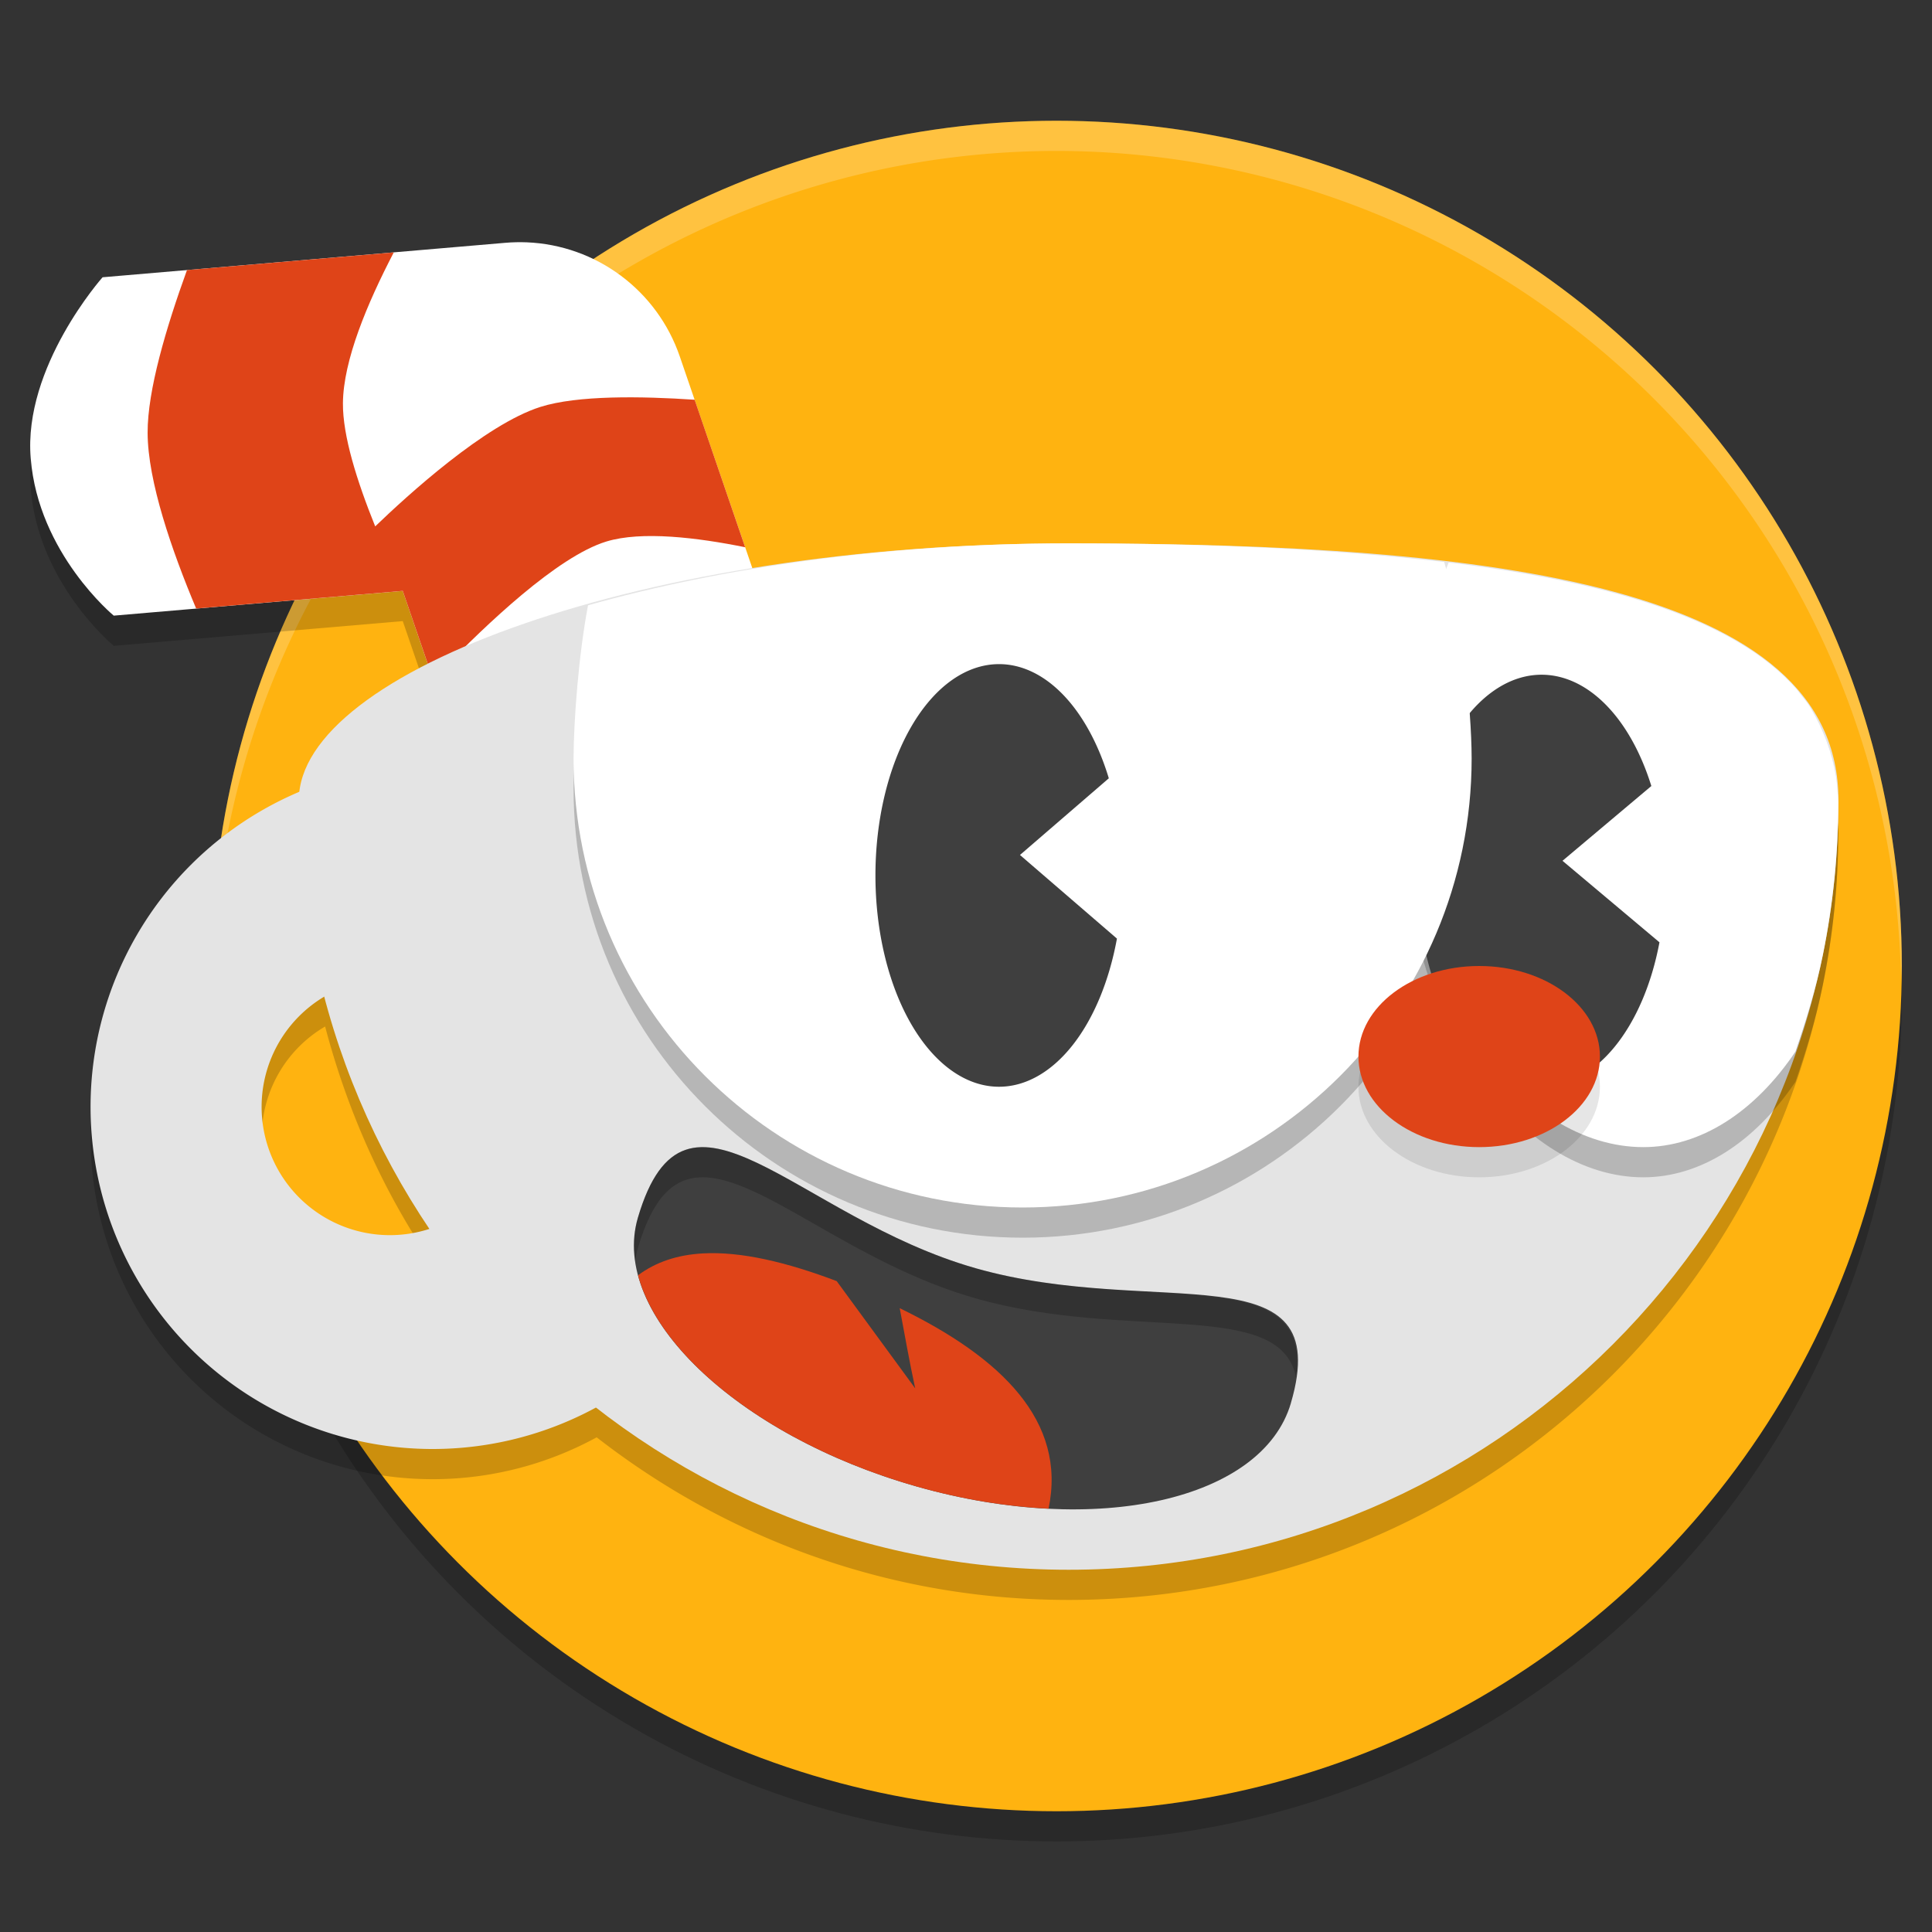 <svg xmlns="http://www.w3.org/2000/svg" width="64" height="64" version="1"><rect width="100%" height="100%" fill="#333333" stroke="none"/><defs>
<linearGradient id="ucPurpleBlue" x1="0%" y1="0%" x2="100%" y2="100%">
  <stop offset="0%" style="stop-color:#B794F4;stop-opacity:1"/>
  <stop offset="100%" style="stop-color:#4299E1;stop-opacity:1"/>
</linearGradient>
</defs>
 <circle style="opacity:0.2" cx="35" cy="33" r="28"/>
 <circle style="fill:#ffb310" cx="35" cy="32" r="28"/>
 <path style="opacity:0.2;fill:#ffffff" d="M 35 4 A 28 28 0 0 0 7 32 A 28 28 0 0 0 7.018 32.492 A 28 28 0 0 1 35 5 A 28 28 0 0 1 62.975 32.492 A 28 28 0 0 0 63 32 A 28 28 0 0 0 35 4 z"/>
 <path style="opacity:0.2" d="m 17.446,9.027 c -0.234,-0.009 -0.469,-0.004 -0.703,0.016 L 3.398,10.185 c 0,0 -2.639,2.965 -2.38,6.002 0.254,3.15 2.75,5.207 2.75,5.207 L 13.342,20.575 17.052,31.4 27.645,27.766 22.518,12.806 C 21.769,10.621 19.754,9.12 17.446,9.027 Z"/>
 <path style="fill:#ffffff" d="m 17.446,8.027 c -0.234,-0.009 -0.469,-0.004 -0.703,0.016 L 3.398,9.185 c 0,0 -2.639,2.965 -2.38,6.002 0.254,3.15 2.75,5.207 2.75,5.207 L 13.342,19.575 17.052,30.4 27.645,26.766 22.518,11.806 C 21.769,9.621 19.754,8.12 17.446,8.027 Z"/>
 <path style="fill:#df4418" d="M 13.044,8.361 6.194,8.946 c -0.692,1.911 -1.308,3.984 -1.304,5.389 0.004,1.607 0.803,3.91 1.608,5.824 l 6.844,-0.585 1.397,4.074 h 0.793 c 0,0 -0.36,-0.628 -0.839,-1.504 1.38,-1.42 3.764,-3.708 5.392,-4.205 1.17,-0.358 3.021,-0.131 4.599,0.189 l -1.673,-4.886 c -1.768,-0.119 -3.884,-0.152 -5.111,0.238 -1.834,0.582 -4.41,2.936 -5.471,3.957 -0.609,-1.51 -1.078,-3.004 -1.069,-4.082 0.012,-1.413 0.8,-3.296 1.684,-4.993 z"/>
 <path style="opacity:0.2" d="m 35.398,19 c -13.773,0 -24.965,4.065 -25.453,8.219 A 11.333,11.333 0 0 0 3,37.668 11.333,11.333 0 0 0 14.332,49 11.333,11.333 0 0 0 19.766,47.613 C 24.086,50.976 29.499,53 35.398,53 c 14.083,0 25.5,-11.417 25.5,-25.5 0,-7.083 -11.417,-8.5 -25.5,-8.5 z M 10.77,34.004 c 0.732,2.778 1.892,5.381 3.453,7.703 a 4.25,4.25 0 0 1 -1.305,0.211 4.25,4.25 0 0 1 -4.25,-4.25 4.25,4.25 0 0 1 2.102,-3.664 z"/>
 <path style="fill:#e4e4e4" d="m 60.9,26.5 c 0,14.083 -11.417,25.5 -25.5,25.5 C 21.317,52 9.9,40.583 9.9,26.5 c 0,-4.25 11.417,-8.5 25.5,-8.5 14.083,0 25.5,1.417 25.5,8.5 z"/>
 <path style="opacity:0.2" d="m 47.988,19.633 c -0.905,2.297 -1.408,5.691 -1.41,8.09 C 46.579,33.951 50.41,39 54.438,39 c 1.884,-0.002 3.683,-1.149 5.039,-3.164 0.36,-1.041 0.682,-2.098 0.906,-3.195 0.168,-0.821 0.296,-1.66 0.383,-2.508 9.12e-4,-0.009 0.003,-0.018 0.004,-0.027 3.9e-4,-0.004 -3.9e-4,-0.008 0,-0.012 0.083,-0.821 0.122,-1.654 0.125,-2.496 -0.002,-0.155 -0.017,-0.308 -0.031,-0.461 -0.008,-0.135 -0.026,-0.264 -0.043,-0.395 -0.128,-0.8 -0.416,-1.574 -0.852,-2.305 -0.128,-0.214 -0.313,-0.41 -0.465,-0.617 -2.023,-2.304 -6.186,-3.542 -11.516,-4.188 z"/>
 <path style="fill:#ffffff" d="m 47.988,18.633 c -0.905,2.297 -1.408,5.691 -1.41,8.09 C 46.579,32.951 50.41,38 54.438,38 c 1.884,-0.002 3.683,-1.149 5.039,-3.164 0.36,-1.041 0.682,-2.098 0.906,-3.195 0.168,-0.821 0.296,-1.66 0.383,-2.508 9.12e-4,-0.009 0.003,-0.018 0.004,-0.027 3.9e-4,-0.004 -3.9e-4,-0.008 0,-0.012 0.083,-0.821 0.122,-1.654 0.125,-2.496 -0.002,-0.155 -0.017,-0.308 -0.031,-0.461 -0.008,-0.135 -0.026,-0.264 -0.043,-0.395 -0.128,-0.8 -0.416,-1.574 -0.852,-2.305 C 59.841,23.223 59.656,23.027 59.504,22.82 57.481,20.516 53.318,19.278 47.988,18.633 Z"/>
 <path style="fill:#e4e4e4" d="M 14.333,25.333 A 11.333,11.333 0 0 0 3,36.667 11.333,11.333 0 0 0 14.333,48 11.333,11.333 0 0 0 25.667,36.667 11.333,11.333 0 0 0 14.333,25.333 Z m -1.417,7.083 a 4.25,4.25 0 0 1 4.25,4.25 4.25,4.25 0 0 1 -4.25,4.25 4.25,4.25 0 0 1 -4.25,-4.25 4.25,4.25 0 0 1 4.25,-4.25 z"/>
 <path style="opacity:0.2" d="M 35.398,19 C 29.341,19 23.855,19.817 19.48,21.051 19.169,22.676 19.003,24.879 19,26.125 19,34.34 25.66,41 33.875,41 42.09,41 48.75,34.34 48.75,26.125 48.746,24.405 48.425,21.535 47.84,19.617 44.145,19.18 39.942,19 35.398,19 Z"/>
 <path style="fill:#3f3f3f" d="m 42.761,46.486 c -0.942,3.199 -6.422,4.454 -12.395,2.756 -5.973,-1.697 -10.175,-5.703 -9.236,-8.903 1.579,-5.381 5.221,-0.023 11.194,1.674 5.973,1.697 11.953,-0.677 10.436,4.473 z"/>
 <path style="fill:#df4418" d="m 23.277,41.521 c -0.824,0.047 -1.544,0.278 -2.141,0.724 0.733,2.744 4.402,5.625 9.231,6.997 1.509,0.429 2.986,0.666 4.368,0.734 0.607,-2.904 -1.571,-5.006 -4.931,-6.641 0.166,0.887 0.323,1.775 0.513,2.656 L 27.716,42.438 c -1.641,-0.621 -3.163,-0.989 -4.438,-0.917 z"/>
 <path style="fill:#3f3f3f" d="M 51.066,22.351 A 4.095,6.824 0 0 0 46.972,29.176 4.095,6.824 0 0 0 51.066,36 4.095,6.824 0 0 0 54.972,31.215 l -3.212,-2.7 2.943,-2.477 a 4.095,6.824 0 0 0 -3.636,-3.687 z"/>
 <path style="fill:#ffffff" d="M 35.398,18 C 29.341,18 23.855,18.817 19.48,20.051 19.169,21.676 19.003,23.879 19,25.125 19,33.34 25.66,40 33.875,40 42.09,40 48.75,33.34 48.75,25.125 48.746,23.405 48.425,20.535 47.84,18.617 44.145,18.18 39.942,18 35.398,18 Z"/>
 <path style="fill:#3f3f3f" d="M 33.095,22 A 4.095,7 0 0 0 29,29 4.095,7 0 0 0 33.095,36 4.095,7 0 0 0 37,31.092 l -3.212,-2.77 2.943,-2.54 A 4.095,7 0 0 0 33.095,22 Z"/>
 <ellipse style="opacity:0.1" cx="49" cy="36" rx="4" ry="3"/>
 <ellipse style="fill:#df4418" cx="49" cy="35" rx="4" ry="3"/>
 <path style="opacity:0.2" d="M 23.223 38 C 22.318 38.024 21.626 38.658 21.133 40.34 C 20.997 40.802 20.972 41.281 21.043 41.768 C 21.064 41.624 21.091 41.481 21.133 41.34 C 21.626 39.658 22.318 39.024 23.223 39 C 25.213 38.948 28.218 41.845 32.324 43.012 C 37.377 44.448 42.412 42.994 42.93 45.625 C 43.487 41.653 37.917 43.601 32.324 42.012 C 28.218 40.845 25.213 37.948 23.223 38 z"/>
</svg>
